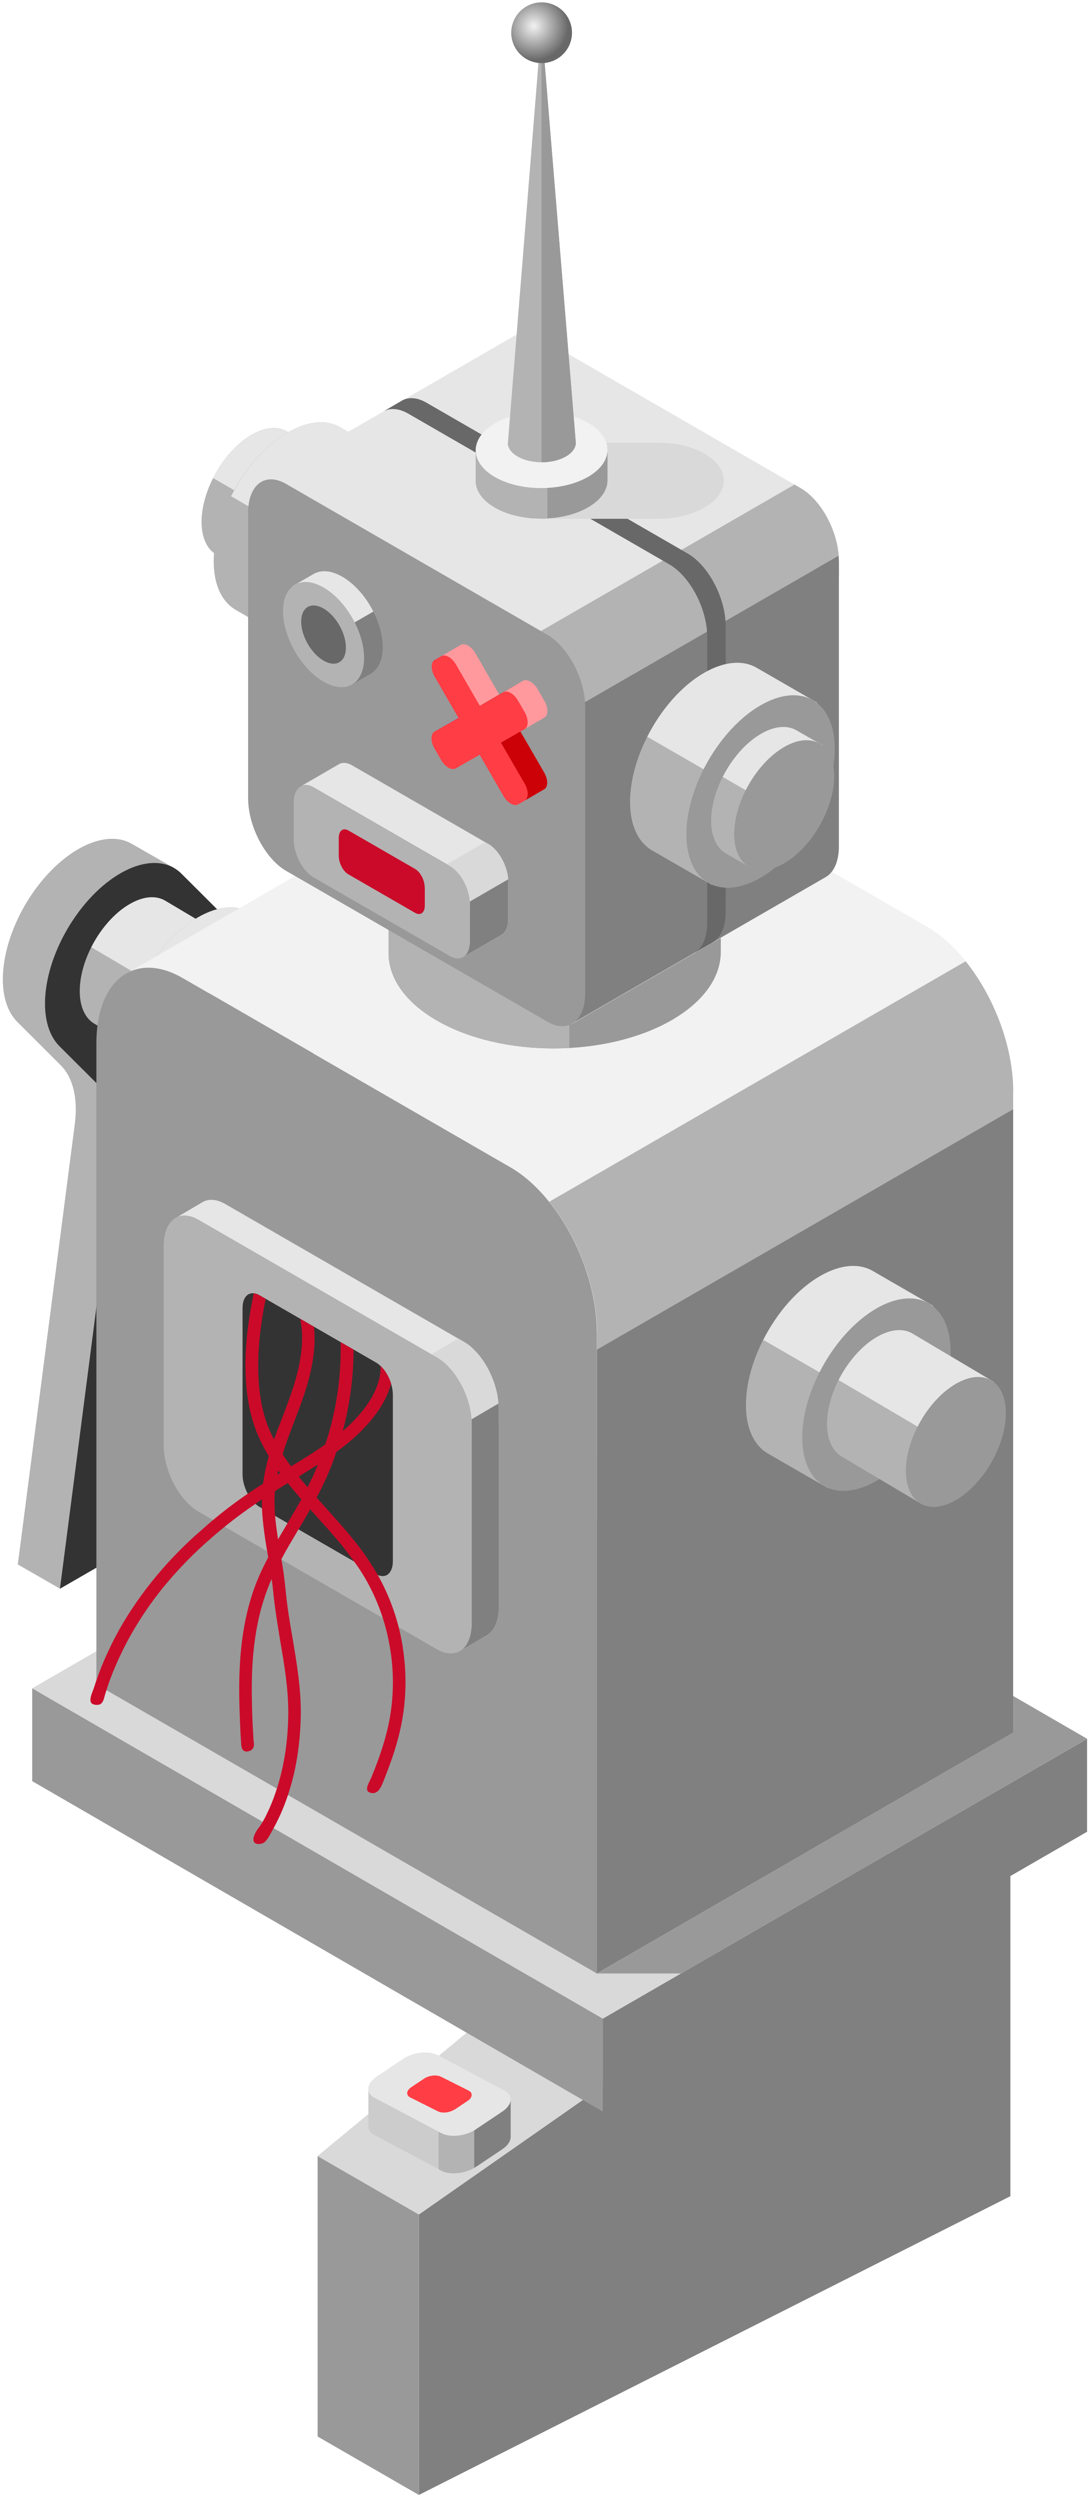 <svg width="202" height="464" viewBox="0 0 202 464" fill="none" xmlns="http://www.w3.org/2000/svg">
<path d="M39.959 171.722L30.196 161.995L32.273 161.089L24.48 156.634C19.687 153.829 11.966 157.433 6.286 165.438C0.037 174.278 -1.347 185.124 3.215 189.685L11.291 197.744C13.563 200.016 14.504 203.939 13.883 208.661L3.304 290.384L11.096 294.858L15.037 283.604L17.681 282.077L41.982 185.656C43.491 179.674 42.745 174.473 39.976 171.704L39.959 171.722Z" fill="#B3B3B3"/>
<path d="M49.775 190.165C51.284 184.183 50.538 178.982 47.769 176.213L33.693 162.172C29.131 157.628 20.363 161.107 14.114 169.947C7.866 178.787 6.482 189.632 11.043 194.194L19.12 202.253C21.392 204.525 22.333 208.448 21.712 213.17L11.132 294.893L25.492 286.604L49.793 190.183L49.775 190.165Z" fill="#333333"/>
<path d="M45.816 176.195L32.645 199.004L17.504 190.005C15.835 189.011 14.806 186.934 14.806 183.952C14.806 177.988 18.96 170.763 24.09 167.799C26.663 166.308 28.989 166.184 30.675 167.178L45.816 176.177V176.195Z" fill="#B3B3B3"/>
<path d="M45.816 176.195L30.675 167.196C28.989 166.202 26.663 166.326 24.09 167.817C21.214 169.468 18.658 172.467 16.954 175.822L38.645 188.603L45.816 176.195Z" fill="#E6E6E6"/>
<path d="M38.716 176.514C33.586 179.479 29.432 186.703 29.432 192.667C29.432 198.632 33.586 201.063 38.716 198.099C43.846 195.135 47.999 187.91 47.999 181.946C47.999 175.982 43.846 173.55 38.716 176.514Z" fill="#999999"/>
<path d="M57.727 175.822L38.183 209.655L26.983 203.193C24.515 201.72 22.971 198.631 22.971 194.229C22.971 185.39 29.131 174.668 36.745 170.284C40.562 168.083 44.023 167.887 46.508 169.361L57.709 175.822H57.727Z" fill="#B3B3B3"/>
<path d="M57.727 175.822L46.526 169.361C44.024 167.888 40.58 168.083 36.764 170.266C32.504 172.734 28.705 177.154 26.184 182.142L47.094 194.212L57.727 175.805V175.822Z" fill="#E6E6E6"/>
<path d="M47.201 176.302C39.604 180.686 33.426 191.425 33.426 200.247C33.426 209.069 39.586 212.69 47.201 208.306C54.798 203.922 60.975 193.183 60.975 184.361C60.975 175.539 54.816 171.917 47.201 176.302Z" fill="#999999"/>
<path d="M58.97 452.252V400.189L77.768 411.035V463.097L58.97 452.252Z" fill="#999999"/>
<path d="M77.768 463.098L187.59 407.645V334.335L77.768 411.035V463.098Z" fill="#808080"/>
<path d="M187.59 334.335L77.768 411.035L58.97 400.189L158.71 317.667L187.59 334.335Z" fill="#D9D9D9"/>
<path d="M5.984 313.371V330.607L111.92 391.935V374.682L5.984 313.371Z" fill="#999999"/>
<path d="M201.827 322.744L111.921 374.682V391.935L201.827 339.997V322.744Z" fill="#808080"/>
<path d="M111.919 374.682L5.984 313.371L95.891 261.433L201.826 322.744L111.919 374.682Z" fill="#D9D9D9"/>
<path d="M201.826 322.744L126.44 366.304H110.606L110.34 281.917H131.303L201.826 322.744Z" fill="#999999"/>
<path d="M188.105 202.608V321.608L110.837 366.304V247.286C110.837 235.5 103.665 221.796 94.826 216.684L33.941 181.538C30.072 179.301 26.504 179.088 23.752 180.544L100.506 136.15V136.185C103.346 134.41 107.109 134.463 111.227 136.86L172.111 172.006C180.969 177.1 188.122 190.804 188.122 202.608H188.105Z" fill="#F2F2F2"/>
<path d="M188.105 202.608V221.992L110.837 266.616V247.286C110.837 238.908 107.216 229.589 101.979 223.057L179.283 178.432C184.537 184.946 188.123 194.265 188.123 202.626L188.105 202.608Z" fill="#B3B3B3"/>
<path d="M188.105 205.892V321.607L110.819 366.303V250.517L188.105 205.892Z" fill="#808080"/>
<path d="M110.819 247.286V366.303L17.895 312.644V193.644C17.895 187.094 20.114 182.496 23.61 180.597C23.646 180.562 23.664 180.544 23.717 180.544C26.468 179.088 30.036 179.301 33.906 181.538L94.79 216.684C103.648 221.796 110.801 235.5 110.801 247.286H110.819Z" fill="#999999"/>
<path d="M72.158 153.83H133.824V176.799C133.77 181.343 130.735 185.869 124.718 189.348C112.63 196.324 93.122 196.36 81.105 189.419C75.069 185.94 72.087 181.361 72.141 176.799V153.83H72.158Z" fill="#999999"/>
<path d="M72.158 153.83V176.799C72.105 181.378 75.105 185.958 81.122 189.437C87.832 193.307 96.902 195.011 105.706 194.514V153.83H72.176H72.158Z" fill="#B3B3B3"/>
<path d="M81.123 167.835C93.122 174.757 112.648 174.722 124.736 167.764C136.824 160.805 136.877 149.516 124.878 142.593C112.879 135.671 93.353 135.688 81.265 142.664C69.177 149.64 69.123 160.912 81.123 167.835Z" fill="#F2F2F2"/>
<path d="M173.248 242.387L153.704 276.219L142.504 269.758C140.036 268.285 138.492 265.196 138.492 260.794C138.492 251.954 144.651 241.233 152.266 236.849C156.083 234.647 159.544 234.452 162.029 235.925L173.23 242.387H173.248Z" fill="#B3B3B3"/>
<path d="M173.248 242.387L162.065 235.926C159.562 234.452 156.119 234.648 152.302 236.831C148.042 239.28 144.244 243.718 141.723 248.706L162.633 260.776L173.266 242.369L173.248 242.387Z" fill="#E6E6E6"/>
<path d="M162.722 242.866C155.125 247.25 148.948 257.989 148.948 266.812C148.948 275.634 155.107 279.255 162.722 274.87C170.319 270.486 176.497 259.747 176.497 250.925C176.497 242.103 170.337 238.482 162.722 242.866Z" fill="#999999"/>
<path d="M184.555 256.534L171.384 279.343L156.243 270.344C154.574 269.35 153.545 267.255 153.545 264.291C153.545 258.327 157.698 251.102 162.828 248.138C165.402 246.647 167.727 246.523 169.414 247.517L184.555 256.516V256.534Z" fill="#B3B3B3"/>
<path d="M184.555 256.534L169.414 247.534C167.727 246.54 165.402 246.665 162.828 248.156C159.953 249.807 157.397 252.806 155.692 256.161L177.384 268.942L184.555 256.534Z" fill="#E6E6E6"/>
<path d="M177.472 256.853C172.342 259.818 168.189 267.042 168.189 273.006C168.189 278.971 172.342 281.402 177.472 278.438C182.602 275.474 186.756 268.249 186.756 262.285C186.756 256.321 182.602 253.889 177.472 256.853Z" fill="#999999"/>
<path d="M92.607 261.362V298.354C92.607 298.993 92.554 299.597 92.447 300.147C92.359 300.68 92.199 301.177 92.004 301.603C91.808 302.046 91.595 302.419 91.311 302.739C91.045 303.058 90.743 303.325 90.406 303.52L85.613 306.324C86.82 305.455 87.566 303.697 87.566 301.283V264.291C87.566 264.025 87.566 263.723 87.53 263.457C87.229 258.93 84.477 253.925 81.123 251.99L80.057 251.369L36.799 226.411C35.344 225.577 33.995 225.453 32.912 225.897L37.705 223.074C38.823 222.488 40.243 222.577 41.823 223.483L85.045 248.44L86.11 249.061C86.785 249.434 87.424 249.949 88.01 250.552C89.838 252.345 91.311 254.99 92.039 257.723C92.287 258.646 92.447 259.587 92.518 260.528C92.536 260.812 92.554 261.096 92.554 261.38L92.607 261.362Z" fill="#E6E6E6"/>
<path d="M92.607 261.362V264.06L87.584 267.007V264.291C87.584 264.025 87.584 263.723 87.548 263.457C87.246 258.93 84.495 253.925 81.14 251.99L80.075 251.369L85.081 248.44L86.146 249.061C86.82 249.451 87.442 249.948 88.045 250.552C89.873 252.363 91.329 255.007 92.075 257.723C92.323 258.646 92.483 259.587 92.554 260.528C92.572 260.812 92.589 261.096 92.589 261.38L92.607 261.362Z" fill="#D9D9D9"/>
<path d="M92.607 261.362V298.354C92.607 298.993 92.553 299.597 92.447 300.147C92.34 300.68 92.198 301.177 92.003 301.603C91.808 302.047 91.577 302.419 91.311 302.739C91.045 303.058 90.743 303.325 90.406 303.52L85.613 306.324C86.82 305.455 87.566 303.697 87.566 301.283V264.291C87.566 264.025 87.566 263.723 87.53 263.457L92.553 260.51C92.571 260.794 92.589 261.078 92.589 261.362H92.607Z" fill="#808080"/>
<path d="M87.565 264.291V301.283C87.565 303.697 86.82 305.455 85.613 306.324L85.204 306.555C84.104 307.105 82.684 307.017 81.14 306.147L36.834 280.568C33.284 278.509 30.391 273.007 30.391 268.249V231.257C30.391 228.453 31.385 226.553 32.947 225.879C34.03 225.435 35.361 225.559 36.834 226.394L81.14 251.972C84.69 254.031 87.583 259.534 87.583 264.273L87.565 264.291Z" fill="#B3B3B3"/>
<path d="M72.939 258.895V289.781C72.939 290.952 72.566 291.822 71.981 292.248L71.785 292.372C71.253 292.639 70.561 292.603 69.797 292.177L48.177 279.699C46.438 278.687 45.035 276.006 45.035 273.681V242.795C45.035 241.428 45.515 240.505 46.278 240.168C46.81 239.955 47.449 240.008 48.177 240.417L69.797 252.895C71.537 253.907 72.939 256.587 72.939 258.895Z" fill="#333333"/>
<path d="M72.602 256.836C72.194 258.38 71.448 259.995 70.436 261.54C68.306 264.717 65.537 267.255 62.484 269.474C61.384 270.291 60.265 271.054 59.112 271.782C57.922 272.545 56.698 273.291 55.49 274.054C55.206 274.214 54.887 274.391 54.603 274.586C54.212 274.817 53.84 275.048 53.449 275.279C52.686 275.74 51.94 276.184 51.213 276.663C51.159 276.681 51.124 276.734 51.071 276.752C50.236 277.249 49.455 277.799 48.639 278.296C48.231 278.562 47.822 278.846 47.45 279.13C44.556 281.083 41.911 283.142 39.426 285.308C36.267 288.024 33.427 290.899 30.924 293.899C30.373 294.538 29.841 295.195 29.344 295.852C26.841 299.1 24.64 302.561 22.829 306.236C21.942 308.011 21.161 309.821 20.469 311.65C20.131 312.555 19.83 313.496 19.546 314.401C19.315 315.111 19.208 316.247 18.321 316.424C17.984 316.495 17.629 316.442 17.309 316.336C16.209 315.945 17.167 314.099 17.398 313.407C18.587 309.626 20.185 306.005 22.102 302.543C24.125 298.958 26.504 295.55 29.149 292.39C31.563 289.497 34.314 286.674 37.314 284.083C39.994 281.669 42.87 279.397 46.012 277.249C46.935 276.61 47.893 275.989 48.87 275.367C49.225 275.101 49.58 274.87 49.97 274.657C50.467 274.338 50.982 274.018 51.497 273.734C51.656 273.61 51.852 273.504 52.029 273.397C52.491 273.113 52.934 272.847 53.414 272.581C53.627 272.456 53.84 272.314 54.053 272.172C56.218 270.859 58.402 269.527 60.478 268.036C61.579 267.273 62.626 266.457 63.656 265.605C65.502 264.007 67.17 262.267 68.502 260.226C69.727 258.345 70.774 255.877 70.65 253.534C71.501 254.315 72.229 255.54 72.602 256.8V256.836Z" fill="#CB0A29"/>
<path d="M51.053 276.752C50.911 278.278 50.964 279.805 51.071 281.367C51.195 282.822 51.408 284.278 51.621 285.734C51.763 286.639 51.923 287.544 52.082 288.432C52.136 288.733 52.207 289.071 52.242 289.408C52.455 290.597 52.65 291.822 52.792 293.047C52.881 293.757 52.952 294.431 53.023 295.124C53.307 298.159 53.804 301.159 54.319 304.07C55.082 308.632 55.899 313.353 55.846 318.253C55.792 321.998 55.384 325.779 54.532 329.435C53.928 331.921 53.147 334.352 52.118 336.678C51.639 337.707 51.142 338.737 50.591 339.713C50.165 340.459 49.775 341.328 49.136 341.914C48.71 342.322 47.361 342.518 47.112 341.772C46.846 341.08 47.503 339.962 47.929 339.411C48.568 338.577 49.083 337.672 49.526 336.713C50.414 334.92 51.106 333.039 51.674 331.122C52.917 326.95 53.467 322.601 53.52 318.253C53.573 313.549 52.775 308.934 52.011 304.478C51.532 301.514 51.017 298.461 50.715 295.354C50.645 294.609 50.556 293.846 50.449 293.118C50.378 292.621 50.307 292.106 50.236 291.609C50.112 290.757 49.952 289.905 49.81 289.071C49.792 288.982 49.792 288.911 49.757 288.84C49.26 285.982 48.781 282.982 48.639 280C48.621 279.45 48.621 278.882 48.621 278.332C48.639 277.728 48.674 277.089 48.71 276.486C48.727 276.131 48.781 275.776 48.852 275.403C49.065 273.663 49.455 271.941 49.899 270.273C50.201 269.243 50.538 268.214 50.875 267.184C51.372 265.782 51.905 264.397 52.455 263.013C52.917 261.788 53.378 260.581 53.822 259.338C55.206 255.451 56.804 249.931 55.739 244.801L58.295 246.274C58.828 251.368 57.337 256.463 56.023 260.12C55.597 261.362 55.1 262.605 54.638 263.847C53.875 265.835 53.094 267.859 52.473 269.918C52.153 270.93 51.905 271.924 51.656 272.918C51.603 273.202 51.532 273.468 51.497 273.752C51.284 274.728 51.142 275.687 51.071 276.663V276.752H51.053Z" fill="#CB0A29"/>
<path d="M65.644 250.481C65.644 255.611 64.951 260.705 63.638 265.622C63.301 266.918 62.928 268.196 62.466 269.474C61.614 272.013 60.585 274.48 59.36 276.876C59.236 277.107 59.129 277.355 58.969 277.568C58.898 277.71 58.845 277.852 58.774 277.977C58.49 278.598 58.153 279.166 57.798 279.77C57.727 279.894 57.656 280.036 57.585 280.142C56.875 281.438 56.129 282.681 55.419 283.888C55.402 283.905 55.402 283.941 55.366 283.959C54.319 285.751 53.218 287.544 52.242 289.408C51.745 290.313 51.283 291.219 50.858 292.159C50.715 292.461 50.574 292.781 50.449 293.082C50.148 293.686 49.899 294.307 49.668 294.929C48.568 297.857 47.822 300.875 47.378 303.981C46.846 307.585 46.704 311.224 46.757 314.862C46.775 316.655 46.828 318.448 46.917 320.241C46.97 321.128 47.006 322.016 47.059 322.886C47.112 323.649 47.361 324.199 46.704 324.803C46.562 324.927 46.384 324.998 46.225 325.034C45.266 325.318 44.84 324.732 44.787 323.862C44.734 322.957 44.663 322.069 44.627 321.164C44.538 319.3 44.467 317.454 44.432 315.608C44.29 308.348 44.858 300.946 47.467 294.094C47.893 293.011 48.319 292 48.834 290.97C49.136 290.331 49.473 289.674 49.81 289.035C50.378 287.917 50.999 286.817 51.621 285.734C52.189 284.722 52.792 283.746 53.36 282.769C53.36 282.752 53.378 282.752 53.378 282.716C54.23 281.261 55.118 279.805 55.952 278.296C56.023 278.154 56.112 278.012 56.183 277.87C56.52 277.267 56.804 276.681 57.106 276.095C57.159 276.006 57.194 275.9 57.248 275.811C57.301 275.74 57.319 275.669 57.337 275.598C57.958 274.356 58.561 273.06 59.023 271.782H59.041C59.573 270.557 60.017 269.314 60.407 268.054C62.395 262.125 63.336 255.86 63.247 249.594C63.247 249.452 63.247 249.292 63.23 249.132L65.591 250.463L65.644 250.481Z" fill="#CB0A29"/>
<path d="M74.785 305.739C74.039 301.052 72.495 296.526 70.152 292.372C69.726 291.609 69.247 290.846 68.767 290.1C66.424 286.444 63.442 283.16 60.584 279.983C59.981 279.308 59.395 278.651 58.792 277.977C58.33 277.497 57.904 277 57.46 276.503C57.371 276.379 57.247 276.237 57.141 276.113C56.679 275.58 56.289 275.066 55.827 274.515C55.703 274.373 55.596 274.231 55.472 274.054C54.975 273.45 54.496 272.829 54.034 272.19C53.484 271.444 52.952 270.681 52.455 269.9C51.887 269.013 51.354 268.107 50.875 267.184C50.573 266.616 50.307 266.031 50.041 265.445C47.147 258.806 47.573 249.523 49.331 241.091L48.159 240.417C47.804 240.204 47.467 240.079 47.13 240.062C45.141 249.168 44.715 259.072 47.893 266.386C48.461 267.717 49.153 269.03 49.898 270.273C50.449 271.178 51.052 272.066 51.638 272.918C51.762 273.078 51.904 273.255 51.993 273.415C52.472 274.054 52.952 274.657 53.431 275.279C53.839 275.776 54.247 276.29 54.673 276.787C55.099 277.32 55.526 277.835 55.969 278.314C56.058 278.438 56.182 278.545 56.271 278.669C56.697 279.166 57.158 279.681 57.584 280.142C58.011 280.622 58.419 281.083 58.845 281.545C61.241 284.189 63.709 286.941 65.785 289.887C66.14 290.367 66.478 290.864 66.815 291.361C69.371 295.284 71.146 299.65 72.087 304.177C73.187 309.289 73.24 314.596 72.211 319.726C71.732 322.069 71.04 324.359 70.223 326.631C69.815 327.749 69.389 328.85 68.927 329.968C68.661 330.643 67.543 332.24 68.572 332.684C70.312 333.394 70.915 331.299 71.412 330.057C71.838 328.974 72.246 327.891 72.637 326.791C73.4 324.625 74.039 322.424 74.501 320.152C75.459 315.395 75.53 310.513 74.767 305.721L74.785 305.739Z" fill="#CB0A29"/>
<path d="M58.065 82.863L44.894 105.672L40.119 102.921C38.451 101.927 37.421 99.85 37.421 96.868C37.421 90.904 41.575 83.679 46.705 80.715C49.279 79.224 51.604 79.1 53.29 80.094L58.065 82.845V82.863Z" fill="#B3B3B3"/>
<path d="M58.065 82.863L53.29 80.111C51.604 79.117 49.279 79.242 46.705 80.733C43.829 82.383 41.273 85.383 39.569 88.738L50.894 95.27L58.065 82.863Z" fill="#E6E6E6"/>
<path d="M50.965 83.182C45.835 86.147 41.681 93.371 41.681 99.335C41.681 105.299 45.835 107.731 50.965 104.767C56.095 101.803 60.248 94.578 60.248 88.614C60.248 82.65 56.095 80.218 50.965 83.182Z" fill="#999999"/>
<path d="M74.43 85.791L54.887 119.624L43.687 113.163C41.219 111.689 39.675 108.601 39.675 104.199C39.675 95.359 45.834 84.638 53.449 80.253C57.266 78.052 60.727 77.857 63.212 79.33L74.413 85.791H74.43Z" fill="#B3B3B3"/>
<path d="M74.431 85.791L63.248 79.33C60.745 77.857 57.302 78.052 53.485 80.236C49.225 82.685 45.427 87.123 42.906 92.111L63.816 104.181L74.449 85.774L74.431 85.791Z" fill="#E6E6E6"/>
<path d="M63.923 86.271C56.325 90.655 50.148 101.394 50.148 110.216C50.148 119.038 56.308 122.659 63.923 118.275C71.52 113.891 77.697 103.152 77.697 94.329C77.697 85.507 71.538 81.886 63.923 86.271Z" fill="#999999"/>
<path d="M148.699 90.637L100.204 62.645C98.5 61.651 96.92 61.562 95.696 62.219L48.781 89.324L56.343 105.015L93.139 115.95V121.009C93.139 126.192 96.299 132.227 100.187 134.481L104.003 136.682L94.027 164.107L106.044 190.129L153.349 162.829C154.823 161.941 155.746 159.971 155.746 157.149V104.128C155.746 98.945 152.586 92.909 148.699 90.655V90.637Z" fill="#E6E6E6"/>
<path d="M155.746 104.092V107.057L103.897 136.984L73.863 154.309V132.476L93.158 121.328L147.51 89.945L148.681 90.62C152.569 92.874 155.746 98.909 155.746 104.075V104.092Z" fill="#B3B3B3"/>
<path d="M155.746 104.092V157.113C155.746 159.918 154.805 161.906 153.332 162.776L106.027 190.076L94.009 164.054L104.003 136.629L100.861 134.801L155.693 103.152C155.71 103.471 155.728 103.755 155.728 104.075L155.746 104.092Z" fill="#808080"/>
<path d="M101.607 189.632L53.112 161.64C49.225 159.385 46.066 153.368 46.066 148.167V95.146C46.066 89.963 49.225 87.567 53.112 89.821L101.607 117.814C105.494 120.068 108.654 126.085 108.654 131.286V184.307C108.654 189.49 105.494 191.887 101.607 189.632Z" fill="#999999"/>
<g style="mix-blend-mode:multiply">
<path d="M100.897 128.872C101.394 129.156 101.891 129.653 102.264 130.31L103.489 132.422C104.234 133.736 104.234 135.138 103.489 135.564L99.051 138.085L103.471 145.717C104.217 147.013 104.217 148.415 103.471 148.859L102.246 149.552C101.874 149.765 101.377 149.694 100.88 149.41C100.382 149.126 99.885 148.628 99.513 147.972L95.111 140.339L90.673 142.877C90.3 143.09 89.803 143.019 89.306 142.735C88.809 142.451 88.312 141.954 87.939 141.298L86.732 139.185C85.969 137.889 85.987 136.469 86.732 136.043L91.17 133.505L86.768 125.872C86.004 124.576 86.022 123.156 86.768 122.73L87.993 122.038C88.365 121.825 88.862 121.896 89.359 122.18C89.856 122.464 90.353 122.961 90.726 123.618L95.128 131.251L99.566 128.73C99.939 128.517 100.436 128.588 100.933 128.872H100.897Z" fill="#999999"/>
</g>
<g style="mix-blend-mode:multiply">
<path d="M96.53 170.391L94.081 161.799L91.844 164.994L67.899 151.167C67.064 150.688 66.301 150.617 65.68 150.883C64.792 151.273 64.224 152.356 64.224 153.954V160.788C64.224 163.503 65.875 166.645 67.899 167.835L93.247 182.461C94.116 182.958 94.933 183.011 95.572 182.692L95.803 182.55C96.495 182.053 96.921 181.041 96.921 179.656V172.822C96.921 172.024 96.761 171.189 96.513 170.373L96.53 170.391Z" fill="#999999"/>
</g>
<g style="mix-blend-mode:multiply">
<path d="M65.965 113.749C70.118 116.145 73.491 122.003 73.491 126.831C73.491 131.659 70.118 133.629 65.965 131.233C61.811 128.837 58.438 122.979 58.438 118.151C58.438 113.323 61.811 111.352 65.965 113.749Z" fill="#999999"/>
</g>
<path d="M127.683 102.743L79.188 74.751C77.484 73.757 75.904 73.668 74.68 74.325L71.254 76.331C72.478 75.692 74.04 75.78 75.762 76.757L124.257 104.749C128.144 107.004 131.304 113.021 131.304 118.222V171.243C131.304 173.959 130.434 175.876 129.067 176.799L132.333 174.917C133.807 174.03 134.73 172.059 134.73 169.237V116.216C134.73 111.033 131.57 104.998 127.683 102.743Z" fill="#686868"/>
<path d="M151.734 130.434L132.191 164.267L120.99 157.805C118.523 156.332 116.978 153.244 116.978 148.841C116.978 140.002 123.138 129.28 130.753 124.896C134.569 122.695 138.031 122.5 140.516 123.973L151.716 130.434H151.734Z" fill="#B3B3B3"/>
<path d="M151.716 130.434L140.515 123.973C138.013 122.5 134.569 122.695 130.753 124.878C126.492 127.328 122.694 131.765 120.173 136.753L141.083 148.824L151.716 130.416V130.434Z" fill="#E6E6E6"/>
<path d="M141.209 130.913C133.611 135.298 127.434 146.037 127.434 154.859C127.434 163.681 133.594 167.302 141.209 162.918C148.806 158.533 154.983 147.812 154.983 138.972C154.983 130.132 148.824 126.529 141.209 130.913Z" fill="#999999"/>
<path d="M152.675 138.333L139.504 161.143L134.729 158.391C133.061 157.397 132.031 155.303 132.031 152.338C132.031 146.374 136.185 139.15 141.315 136.185C143.888 134.694 146.214 134.57 147.9 135.564L152.675 138.315V138.333Z" fill="#B3B3B3"/>
<path d="M152.675 138.333L147.9 135.582C146.214 134.588 143.889 134.712 141.315 136.203C138.439 137.854 135.883 140.854 134.179 144.209L145.504 150.741L152.675 138.333Z" fill="#E6E6E6"/>
<path d="M145.593 138.653C140.463 141.617 136.309 148.841 136.309 154.806C136.309 160.77 140.463 163.202 145.593 160.237C150.723 157.273 154.876 150.048 154.876 144.084C154.876 138.12 150.723 135.688 145.593 138.653Z" fill="#999999"/>
<g style="mix-blend-mode:multiply">
<path d="M130.825 84.212C128.322 82.774 125.003 82.099 121.736 82.188L100.613 82.17V96.3H121.736C124.985 96.335 128.286 95.661 130.771 94.223C135.564 91.454 135.582 86.981 130.825 84.229V84.212Z" fill="#D9D9D9"/>
</g>
<path d="M88.329 82.987H112.789V89.2C112.772 90.992 111.565 92.803 109.186 94.17C104.393 96.939 96.654 96.957 91.879 94.205C89.483 92.821 88.311 91.01 88.329 89.2V82.987Z" fill="#999999"/>
<path d="M88.329 82.987V89.2C88.311 91.01 89.501 92.838 91.879 94.205C94.542 95.75 98.145 96.424 101.624 96.229V82.987H88.329Z" fill="#B3B3B3"/>
<path d="M91.879 88.543C96.636 91.294 104.393 91.276 109.186 88.507C113.979 85.738 113.996 81.265 109.239 78.514C104.482 75.762 96.725 75.78 91.933 78.549C87.14 81.318 87.122 85.791 91.879 88.543Z" fill="#F2F2F2"/>
<path d="M106.914 82.277C106.861 83.164 106.239 84.052 105.068 84.727C102.583 86.164 98.571 86.164 96.104 84.744C94.968 84.088 94.364 83.253 94.275 82.383L94.347 81.602L100.541 4.6L106.861 81.638L106.914 82.277Z" fill="#B3B3B3"/>
<path d="M106.915 82.277C106.862 83.164 106.24 84.052 105.069 84.726C103.826 85.436 102.175 85.809 100.542 85.809V4.618L106.862 81.656L106.915 82.295V82.277Z" fill="#999999"/>
<path d="M105.44 3.251C107.002 5.949 106.079 9.393 103.381 10.955C100.683 12.517 97.24 11.594 95.678 8.896C94.115 6.198 95.039 2.754 97.737 1.192C100.435 -0.37 103.878 0.553 105.44 3.251Z" fill="url(#paint0_radial_642_4826)"/>
<path d="M54.337 108.778L65.005 127.257L68.875 125.02C70.224 124.221 71.058 122.517 71.058 120.121C71.058 115.293 67.685 109.435 63.532 107.039C61.455 105.832 59.556 105.725 58.206 106.542L54.337 108.778Z" fill="#808080"/>
<path d="M54.337 108.778L58.206 106.542C59.573 105.743 61.455 105.832 63.549 107.039C65.875 108.388 67.951 110.802 69.318 113.518L60.141 118.808L54.337 108.761V108.778Z" fill="#E6E6E6"/>
<path d="M60.071 109.045C64.225 111.441 67.597 117.299 67.597 122.127C67.597 126.955 64.225 128.925 60.071 126.529C55.917 124.133 52.545 118.275 52.545 113.447C52.545 108.619 55.917 106.648 60.071 109.045Z" fill="#B3B3B3"/>
<path d="M60.071 112.95C62.361 114.281 64.224 117.512 64.224 120.192C64.224 122.872 62.361 123.955 60.071 122.624C57.781 121.293 55.917 118.062 55.917 115.382C55.917 112.701 57.781 111.619 60.071 112.95Z" fill="#686868"/>
<path d="M94.347 163.716V170.55C94.347 170.923 94.311 171.26 94.258 171.58C94.205 171.882 94.116 172.166 94.01 172.414C93.903 172.663 93.779 172.876 93.619 173.071C93.46 173.248 93.3 173.408 93.105 173.515L86.129 177.544C86.821 177.047 87.247 176.035 87.247 174.651V167.817C87.247 167.657 87.247 167.497 87.229 167.337C87.052 164.746 85.49 161.888 83.572 160.77L82.969 160.415L58.225 146.143C57.39 145.664 56.627 145.593 56.006 145.859L62.982 141.812C63.621 141.475 64.437 141.528 65.343 142.043L90.069 156.314L90.69 156.669C91.063 156.882 91.436 157.166 91.773 157.521C92.82 158.533 93.655 160.06 94.081 161.622C94.223 162.154 94.311 162.687 94.347 163.219C94.347 163.379 94.365 163.539 94.365 163.699L94.347 163.716Z" fill="#E6E6E6"/>
<path d="M94.347 163.716V165.261L87.229 169.379V167.835C87.229 167.675 87.229 167.515 87.212 167.355C87.034 164.764 85.472 161.906 83.555 160.788L82.951 160.433L90.052 156.314L90.673 156.669C91.046 156.9 91.418 157.184 91.756 157.522C92.803 158.551 93.637 160.06 94.063 161.622C94.205 162.154 94.294 162.687 94.329 163.219C94.329 163.379 94.347 163.539 94.347 163.699V163.716Z" fill="#D9D9D9"/>
<path d="M94.347 163.716V170.55C94.347 170.923 94.311 171.26 94.258 171.58C94.205 171.882 94.116 172.166 94.01 172.414C93.903 172.663 93.761 172.876 93.619 173.071C93.459 173.248 93.299 173.408 93.104 173.515L86.128 177.544C86.82 177.047 87.246 176.035 87.246 174.651V167.817C87.246 167.657 87.246 167.497 87.229 167.337L94.347 163.219C94.347 163.379 94.365 163.539 94.365 163.699L94.347 163.716Z" fill="#808080"/>
<path d="M87.229 167.834V174.668C87.229 176.053 86.803 177.065 86.111 177.562L85.88 177.704C85.241 178.023 84.442 177.97 83.555 177.473L58.207 162.846C56.166 161.675 54.533 158.515 54.533 155.8V148.966C54.533 147.368 55.101 146.285 55.988 145.895C56.61 145.628 57.373 145.717 58.207 146.179L83.555 160.805C85.596 161.977 87.229 165.136 87.229 167.834Z" fill="#B3B3B3"/>
<path d="M78.869 164.746V168.083C78.869 168.758 78.656 169.255 78.319 169.485L78.195 169.556C77.893 169.716 77.484 169.681 77.058 169.432L64.686 162.296C63.692 161.728 62.894 160.184 62.894 158.853V155.516C62.894 154.735 63.178 154.202 63.603 154.007C63.905 153.883 64.278 153.918 64.686 154.149L77.058 161.285C78.052 161.853 78.851 163.397 78.851 164.71L78.869 164.746Z" fill="#CB0A29"/>
<path d="M80.643 135.813L84.264 133.7L88.702 131.162L85.063 133.274L80.643 135.813Z" fill="#6D64FF"/>
<path d="M80.679 122.5L84.318 120.387L85.525 119.695L81.904 121.807L80.679 122.5Z" fill="#6D64FF"/>
<path d="M101.021 143.374L96.601 135.741L92.962 137.854L97.382 145.487C98.127 146.782 98.127 148.185 97.382 148.628L101.021 146.516C101.784 146.09 101.784 144.688 101.021 143.374Z" fill="#CC0007"/>
<path d="M88.276 121.275C87.903 120.618 87.406 120.121 86.909 119.837C86.412 119.553 85.915 119.482 85.542 119.695L81.903 121.807C82.276 121.594 82.773 121.665 83.27 121.949C83.767 122.233 84.264 122.73 84.637 123.387L89.039 131.02L92.678 128.908L88.276 121.275Z" fill="#FF999D"/>
<path d="M89.039 131.02L92.678 128.908L97.116 126.369L93.477 128.482L89.039 131.02Z" fill="#CC0007"/>
<path d="M94.844 128.624C95.341 128.908 95.838 129.405 96.211 130.061L97.435 132.174C98.181 133.487 98.181 134.89 97.435 135.316L92.998 137.836L97.418 145.469C98.163 146.765 98.163 148.167 97.418 148.611L96.193 149.303C95.82 149.516 95.323 149.445 94.826 149.161C94.329 148.877 93.832 148.38 93.459 147.723L89.057 140.09L84.62 142.629C84.247 142.842 83.75 142.771 83.253 142.487C82.756 142.203 82.259 141.706 81.886 141.049L80.679 138.937C79.916 137.641 79.933 136.221 80.679 135.795L85.117 133.256L80.714 125.624C79.951 124.328 79.969 122.908 80.714 122.482L81.939 121.79C82.312 121.577 82.809 121.648 83.306 121.932C83.803 122.216 84.3 122.713 84.673 123.369L89.075 131.002L93.513 128.482C93.885 128.269 94.382 128.34 94.879 128.624H94.844Z" fill="#FF3D44"/>
<path d="M101.056 130.061L99.831 127.949C99.458 127.292 98.961 126.795 98.464 126.511C97.967 126.227 97.47 126.156 97.097 126.369L93.459 128.482C93.831 128.269 94.328 128.34 94.825 128.624C95.322 128.908 95.819 129.405 96.192 130.061L97.417 132.174C98.162 133.487 98.162 134.889 97.417 135.315L101.056 133.203C101.819 132.777 101.819 131.357 101.056 130.061Z" fill="#FF999D"/>
<path d="M88.4 402.177L93.228 398.947C93.494 398.769 93.707 398.592 93.92 398.397C94.115 398.219 94.275 398.024 94.4 397.829C94.541 397.633 94.63 397.438 94.701 397.243C94.772 397.048 94.808 396.852 94.808 396.657V389.805C94.737 390.533 94.204 391.314 93.228 391.953L88.4 395.184C88.293 395.255 88.169 395.326 88.062 395.397C86.163 396.497 83.501 396.746 81.939 395.911L81.442 395.645L69.513 389.326C68.839 388.953 68.466 388.456 68.395 387.888V394.74C68.413 395.361 68.785 395.911 69.513 396.302L81.424 402.603L81.921 402.87C82.223 403.047 82.578 403.171 82.968 403.242C84.122 403.491 85.524 403.384 86.802 402.923C87.228 402.781 87.654 402.586 88.045 402.355C88.169 402.284 88.275 402.213 88.4 402.142V402.177Z" fill="#CCCCCC"/>
<path d="M88.4 402.177L89.483 401.45V394.474L88.383 395.201C88.276 395.272 88.152 395.343 88.045 395.414C86.146 396.515 83.484 396.763 81.921 395.929L81.424 395.663V402.639L81.921 402.905C82.241 403.065 82.578 403.189 82.969 403.278C84.123 403.526 85.525 403.402 86.803 402.958C87.229 402.816 87.655 402.621 88.045 402.39C88.17 402.319 88.276 402.248 88.4 402.177Z" fill="#B3B3B3"/>
<path d="M88.4 402.178L93.228 398.947C93.495 398.769 93.708 398.592 93.921 398.397C94.116 398.201 94.276 398.024 94.4 397.829C94.542 397.633 94.631 397.438 94.702 397.243C94.773 397.048 94.808 396.852 94.808 396.657V389.805C94.737 390.533 94.187 391.314 93.211 391.953L88.382 395.184C88.276 395.255 88.152 395.326 88.045 395.397V402.373C88.169 402.302 88.276 402.231 88.4 402.16V402.178Z" fill="#808080"/>
<path d="M88.4 395.184L93.229 391.953C94.205 391.296 94.737 390.515 94.808 389.805V389.575C94.773 388.971 94.4 388.421 93.69 388.048L81.265 381.462C79.596 380.575 76.703 380.894 74.786 382.19L69.958 385.421C68.822 386.184 68.289 387.089 68.378 387.906C68.449 388.474 68.822 388.971 69.496 389.344L81.921 395.929C83.59 396.817 86.483 396.497 88.4 395.201V395.184Z" fill="#E6E6E6"/>
<path d="M84.442 391.545L86.803 389.965C87.282 389.645 87.548 389.273 87.566 388.918V388.793C87.566 388.509 87.371 388.225 87.016 388.048L81.886 385.474C81.069 385.048 79.667 385.208 78.726 385.829L76.365 387.409C75.815 387.782 75.549 388.225 75.602 388.616C75.638 388.882 75.815 389.131 76.152 389.308L81.282 391.882C82.099 392.308 83.501 392.148 84.442 391.527V391.545Z" fill="#FF3D44"/>
<defs>
<radialGradient id="paint0_radial_642_4826" cx="0" cy="0" r="1" gradientUnits="userSpaceOnUse" gradientTransform="translate(99.103 4.849) scale(6.39 6.39)">
<stop stop-color="#F2F2F2"/>
<stop offset="1" stop-color="#686868"/>
</radialGradient>
</defs>
</svg>
